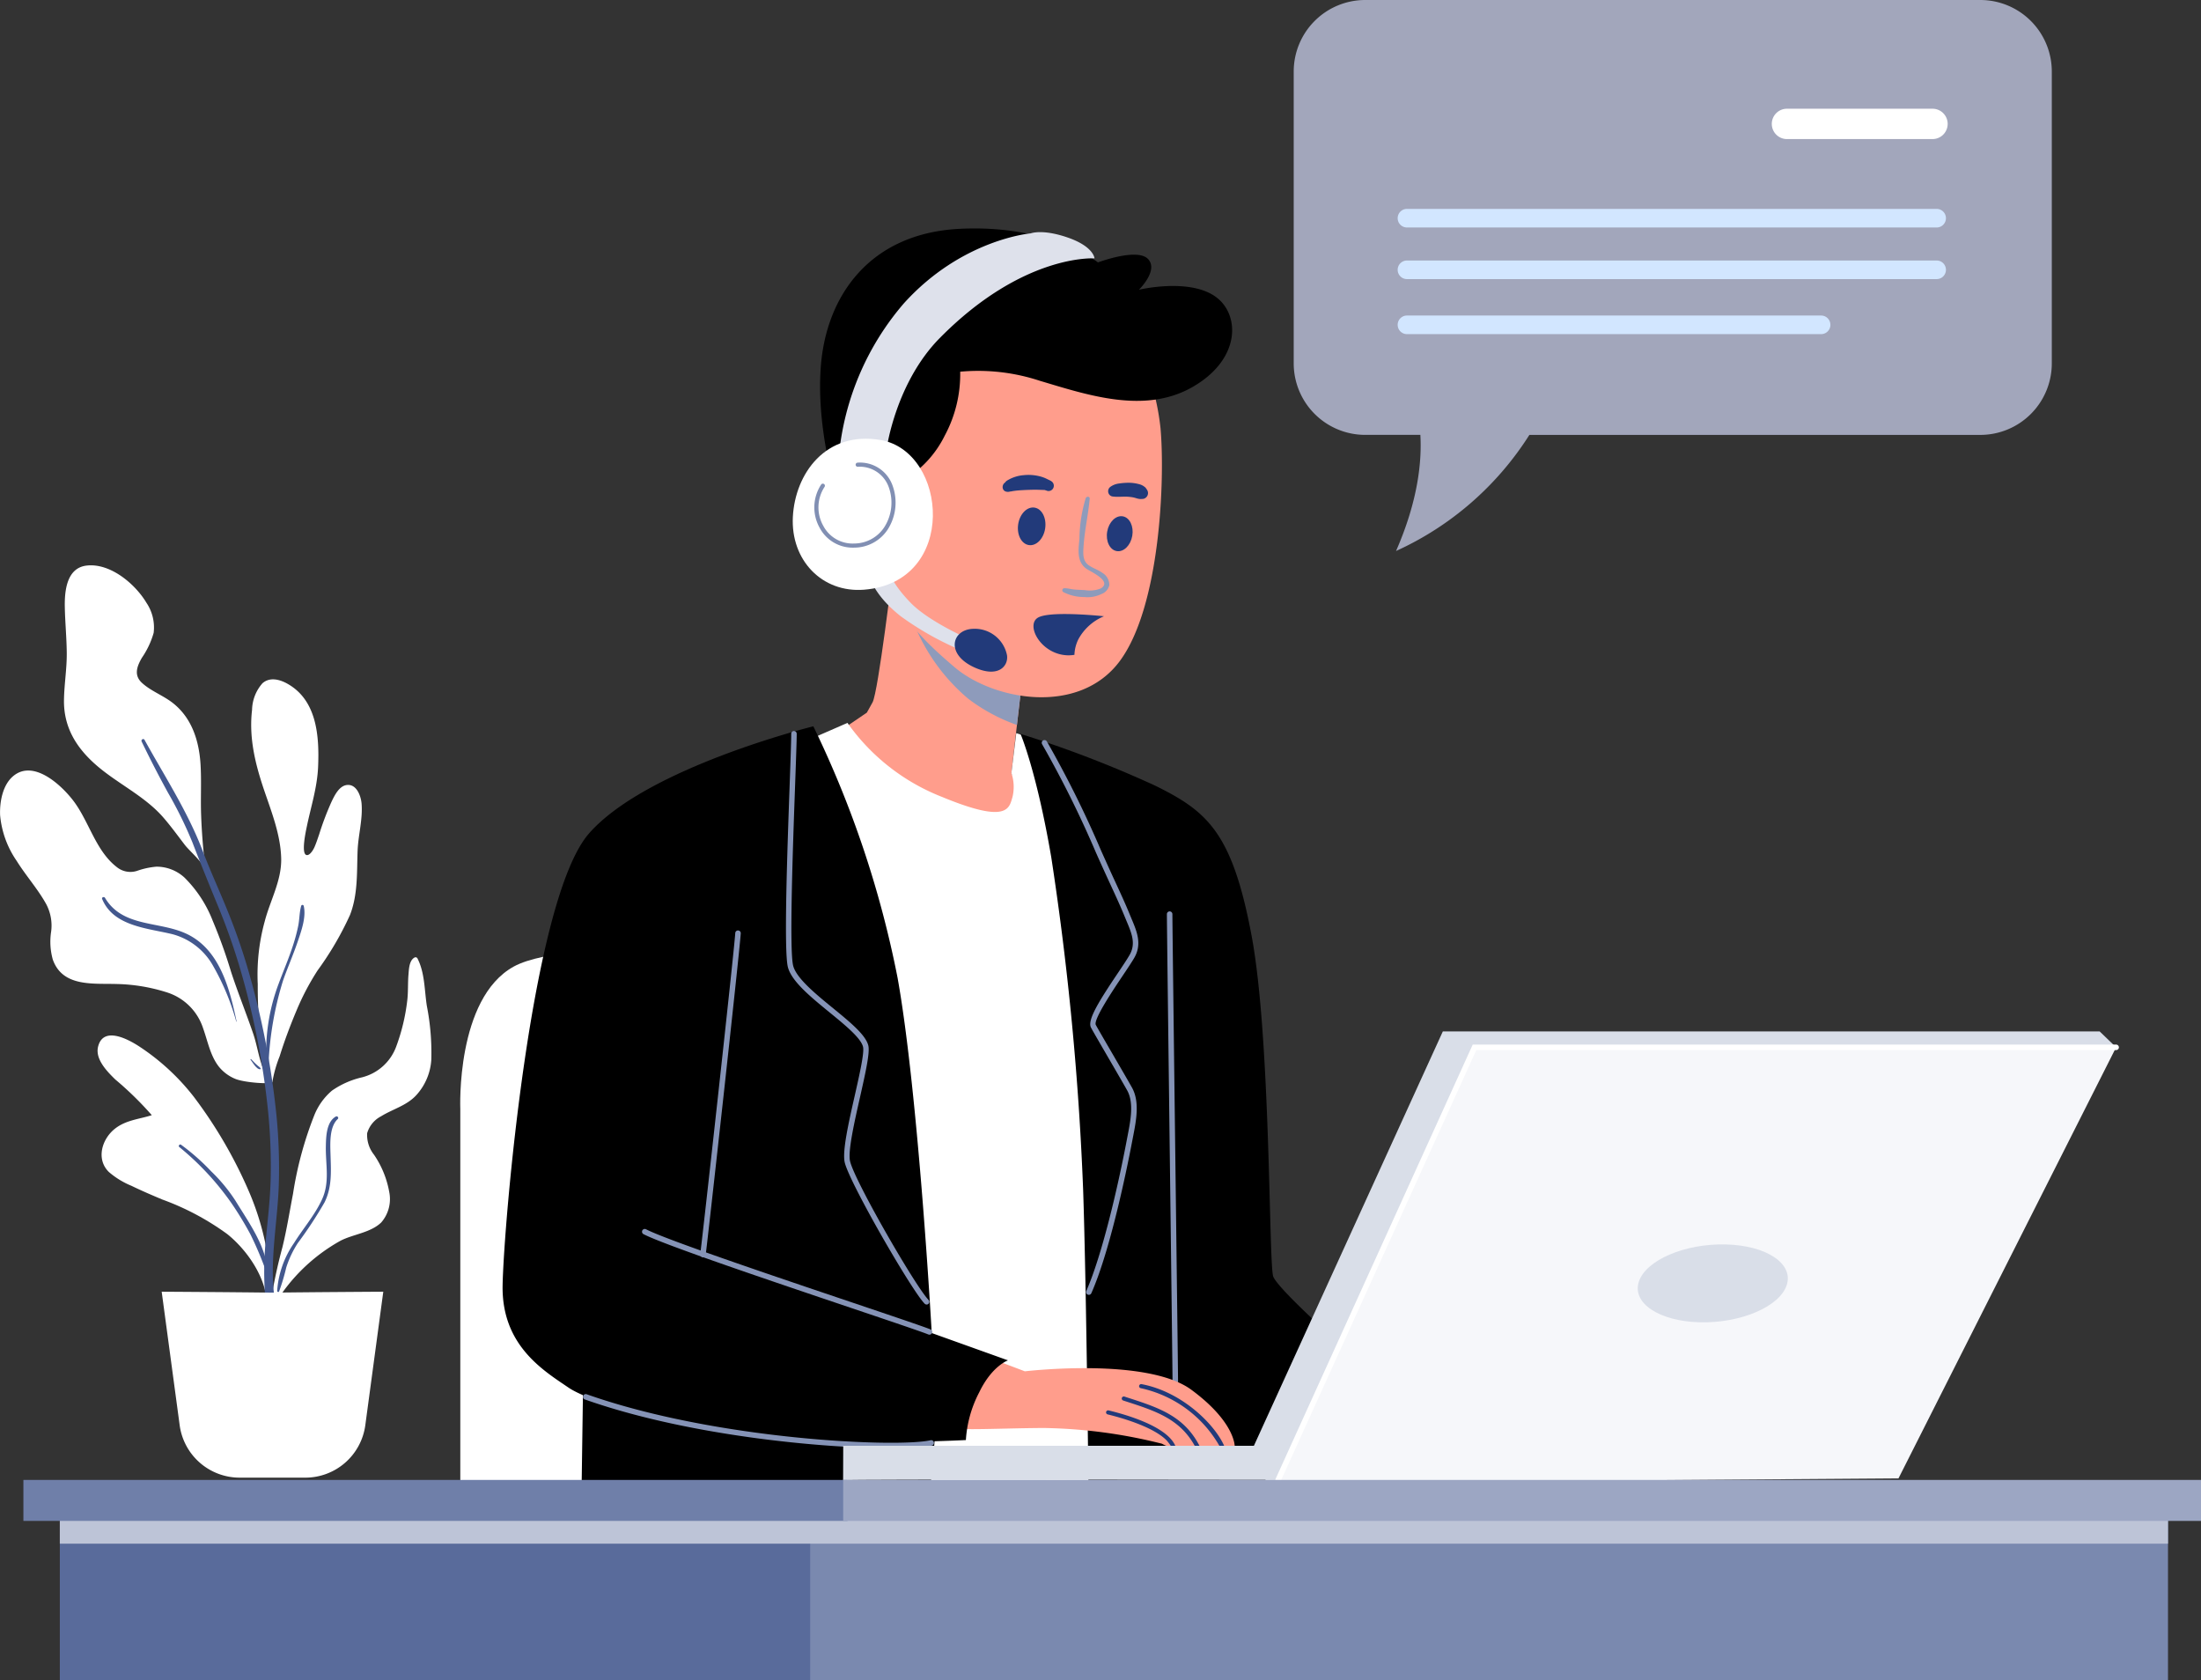 <svg xmlns="http://www.w3.org/2000/svg" width="292.747" height="223.463" viewBox="0 0 292.747 223.463">
  <rect x="0" y="0" width="292.747" height="223.463" fill="#333333" stroke="none"/>
  <g id="Group_300" data-name="Group 300" transform="translate(-60.521 -89.715)">
    <g id="OBJECTS" transform="translate(60.521 89.715)">
      <g id="Group_244" data-name="Group 244" transform="translate(61.212 125.961)">
        <path id="Path_96" data-name="Path 96" d="M149.218,344.4V289.9s-.606-14.686,7.116-18.925,40.272-1.968,40.272-1.968v75.4Z" transform="translate(-149.207 -268.397)" fill="#fff"/>
      </g>
      <g id="Group_281" data-name="Group 281" transform="translate(66.847 30.381)">
        <g id="Group_245" data-name="Group 245" transform="translate(44.665 45.167)">
          <path id="Path_97" data-name="Path 97" d="M225.213,199.5s-1.968,16.5-2.725,17.864l-.757,1.363-3.785,2.574s7.267,10.294,16.2,11.96,8.175-3.633,8.175-3.633l-1.363-2.877,1.817-15.745S226.576,203.592,225.213,199.5Z" transform="translate(-217.946 -199.504)" fill="#ff9d8c"/>
        </g>
        <path id="Path_98" data-name="Path 98" d="M211.532,230.215l5.9-2.574A27.8,27.8,0,0,0,230,237.482c8.781,3.633,8.933,1.514,9.386,0a5.755,5.755,0,0,0-.151-3.179l.65-5.3,3.512,1.17,12.19,98.6-31.339,1.514Z" transform="translate(-171.561 -161.884)" fill="#fff"/>
        <g id="Group_246" data-name="Group 246" transform="translate(68.889 67.22)">
          <path id="Path_99" data-name="Path 99" d="M251.05,229.641s2.119,4.9,4.088,16.4a391.385,391.385,0,0,1,4.239,44.208c.454,13.323.757,43.754.757,43.754h39.515c.454,0,3.18-14.989,3.18-14.989s-17.259-14.787-18.167-17.209c-.606-1.615-.3-31.541-2.877-45.318s-5.9-16.553-12.869-19.984A151.129,151.129,0,0,0,251.05,229.641Z" transform="translate(-251.05 -229.641)"/>
        </g>
        <g id="Group_247" data-name="Group 247" transform="translate(88.356 90.826)">
          <path id="Path_100" data-name="Path 100" d="M278.776,325.31a.366.366,0,0,1-.366-.366c0-1.082-.192-16.462-.378-31.335s-.378-30.257-.378-31.344a.366.366,0,1,1,.732,0c0,1.082.192,16.462.378,31.335s.379,30.257.379,31.344A.366.366,0,0,1,278.776,325.31Z" transform="translate(-277.653 -261.9)" fill="#8593b6"/>
        </g>
        <g id="Group_248" data-name="Group 248" transform="translate(10.449 150.537)">
          <path id="Path_101" data-name="Path 101" d="M171.49,343.5l-.3,21.044h46.025s1.968-17.865,1.211-19.531S171.49,343.5,171.49,343.5Z" transform="translate(-171.187 -343.499)"/>
        </g>
        <g id="Group_249" data-name="Group 249" transform="translate(53.197 46.952)" style="mix-blend-mode: multiply;isolation: isolate">
          <path id="Path_102" data-name="Path 102" d="M238.383,217.569a24.056,24.056,0,0,0,6.439,3.458l1.08-9.363s-12.168-5.575-16.3-9.721A25.373,25.373,0,0,0,238.383,217.569Z" transform="translate(-229.606 -201.943)" fill="#8e9bbb"/>
        </g>
        <g id="Group_250" data-name="Group 250" transform="translate(49.293 11.043)">
          <path id="Path_103" data-name="Path 103" d="M258.7,156.261a32.761,32.761,0,0,1,3.785,12.111c.605,6.662,0,23.77-5.45,31.037s-16.806,5.148-21.953.757c-4.724-4.03-9.387-8.479-10.6-17.26s2.574-25.434,13.323-28.917S258.7,156.261,258.7,156.261Z" transform="translate(-224.271 -152.87)" fill="#ff9d8c"/>
        </g>
        <g id="Group_258" data-name="Group 258" transform="translate(57.54 149.304)">
          <g id="Group_251" data-name="Group 251">
            <path id="Path_104" data-name="Path 104" d="M275.384,354.577s-.534,0-1.346-.022c-.19-.007-.4,0-.622-.007-.783-.022-1.734-.044-2.693-.073l-.644-.022c-.951-.022-1.764.1-2.525.051h-.022c-.161-.007-.4.015-.585.022a1.421,1.421,0,0,1-.241.007,3.556,3.556,0,0,1-1-.4,68.063,68.063,0,0,0-15.7-2.093c-6.761.029-12.828.49-13.816-.337s-1.6-9.337,4.178-9.893l7.1,2.693s16.208-1.924,22.15,2.459S275.384,354.577,275.384,354.577Z" transform="translate(-235.541 -341.815)" fill="#ff9d8c"/>
          </g>
          <g id="Group_253" data-name="Group 253" transform="translate(22.72 7.875)">
            <g id="Group_252" data-name="Group 252">
              <path id="Path_105" data-name="Path 105" d="M275.861,357.391c-.161-.007-.4.015-.585.022a6.859,6.859,0,0,0-.622-.834c-1.829-1.866-6.249-3.073-7.852-3.461a.275.275,0,0,1-.2-.329.281.281,0,0,1,.337-.2c2.334.563,7.288,2.005,8.693,4.369C275.671,357.017,275.788,357.244,275.861,357.391Z" transform="translate(-266.589 -352.577)" fill="#223a7a"/>
            </g>
          </g>
          <g id="Group_255" data-name="Group 255" transform="translate(24.809 6.033)">
            <g id="Group_254" data-name="Group 254">
              <path id="Path_106" data-name="Path 106" d="M279.819,356.685c-.212-.005-.432-.01-.643-.023-2-3.643-5.266-4.688-9.3-5.987l-.239-.079a.281.281,0,0,1-.175-.348.278.278,0,0,1,.348-.175l.233.079C274.309,351.523,277.744,352.624,279.819,356.685Z" transform="translate(-269.444 -350.06)" fill="#223a7a"/>
            </g>
          </g>
          <g id="Group_257" data-name="Group 257" transform="translate(27.119 4.385)">
            <g id="Group_256" data-name="Group 256">
              <path id="Path_107" data-name="Path 107" d="M283.98,356.162c-.19,0-.4,0-.622-.008a15.959,15.959,0,0,0-10.526-7.8.274.274,0,0,1-.226-.32.283.283,0,0,1,.32-.22C278.391,348.838,282.8,353.3,283.98,356.162Z" transform="translate(-272.602 -347.807)" fill="#223a7a"/>
            </g>
          </g>
        </g>
        <g id="Group_259" data-name="Group 259" transform="translate(42.228)">
          <path id="Path_108" data-name="Path 108" d="M225.531,171.365a14.172,14.172,0,0,0,5.678-6.056,17.228,17.228,0,0,0,2.044-8.478,26.173,26.173,0,0,1,10.6,1.211c6.358,1.892,13.928,4.466,20.287.833s6.359-9.462,3.255-11.885c-3.476-2.713-10.37-1.06-10.37-1.06s2.649-2.574,1.211-4.088-6.661.454-6.661.454-6.359-5.072-18.395-4.467-17.79,9.009-18.471,18.395S217.431,175,217.431,175Z" transform="translate(-214.616 -137.779)"/>
        </g>
        <g id="Group_261" data-name="Group 261" transform="translate(74.45 35.676)" style="mix-blend-mode: multiply;isolation: isolate">
          <g id="Group_260" data-name="Group 260">
            <path id="Path_109" data-name="Path 109" d="M261.761,186.718a19.374,19.374,0,0,0-.837,5.419c-.134,1.388-.389,3.007.883,3.944.608.448,3.482,1.655,2,2.634a3.885,3.885,0,0,1-2.149.241c-.442-.02-.888-.039-1.33-.072-.475-.035-.94-.179-1.415-.181a.277.277,0,0,0-.138.512,5.977,5.977,0,0,0,2.776.661,4.2,4.2,0,0,0,2.3-.4,1.645,1.645,0,0,0,1.049-1.178,1.878,1.878,0,0,0-.9-1.621c-.573-.424-1.275-.622-1.853-1.035-.8-.574-.736-1.541-.68-2.435.135-2.153.631-4.268.823-6.411.029-.328-.424-.328-.528-.072Z" transform="translate(-258.649 -186.534)" fill="#8e9bbb"/>
          </g>
        </g>
        <g id="Group_262" data-name="Group 262" transform="translate(80.371 38.27)">
          <path id="Path_110" data-name="Path 110" d="M270.12,192.7c-.226,1.276-1.154,2.178-2.074,2.016s-1.482-1.329-1.256-2.605,1.154-2.179,2.074-2.017S270.346,191.427,270.12,192.7Z" transform="translate(-266.741 -190.078)" fill="#223a7a"/>
        </g>
        <g id="Group_263" data-name="Group 263" transform="translate(68.535 37.109)">
          <path id="Path_111" data-name="Path 111" d="M254.2,191.266c-.2,1.377-1.175,2.373-2.167,2.226s-1.63-1.384-1.425-2.76,1.175-2.373,2.167-2.226S254.4,189.889,254.2,191.266Z" transform="translate(-250.567 -188.491)" fill="#223a7a"/>
        </g>
        <g id="Group_265" data-name="Group 265" transform="translate(80.534 33.817)">
          <g id="Group_264" data-name="Group 264">
            <path id="Path_112" data-name="Path 112" d="M267.484,185.81c.707.119,1.421,0,2.135.048.172.012.342.037.512.053.121.012-.227-.036-.058-.007l.11.018c.089.016.179.034.266.056.152.037.3.094.452.128a1.737,1.737,0,0,0,.431.056l.233-.031-.147.026a1.414,1.414,0,0,0,.29-.031.787.787,0,0,0,.543-.956.914.914,0,0,0-.154-.309c-.03-.04-.061-.079-.092-.118l.086.1c-.03-.042-.061-.084-.094-.124a.456.456,0,0,0-.162-.162c-.056-.044-.113-.089-.171-.13a2.082,2.082,0,0,0-.656-.263,5.343,5.343,0,0,0-1.3-.167,9.041,9.041,0,0,0-1.288.1,2.476,2.476,0,0,0-1.1.408.73.73,0,0,0-.341.712.7.7,0,0,0,.512.594Z" transform="translate(-266.964 -183.993)" fill="#223a7a"/>
          </g>
        </g>
        <g id="Group_267" data-name="Group 267" transform="translate(66.512 32.778)">
          <g id="Group_266" data-name="Group 266">
            <path id="Path_113" data-name="Path 113" d="M254.268,183.4a2.978,2.978,0,0,0-.3-.153c-.086-.039-.321-.162-.143-.065-.064-.035-.129-.071-.194-.1a4.429,4.429,0,0,0-.915-.327,6.068,6.068,0,0,0-2.126-.146,4.95,4.95,0,0,0-2.1.657,1.339,1.339,0,0,0-.264.187c-.052.066-.1.132-.153.2l.043-.066a.744.744,0,0,0-.318.617.615.615,0,0,0,.327.544.927.927,0,0,0,.735.007h-.383a1.374,1.374,0,0,0,.57-.006c.008,0,.2-.051.075-.023s.206-.025.242-.03.269-.029.029-.005l.132-.015c.115-.015.228-.029.343-.037.5-.04,1-.062,1.5-.079.465-.015.938-.019,1.4,0,.2.008.4.015.6.02.113,0,.064.021-.012,0,.04.013.083.02.124.032.083.023.164.05.244.081a.7.7,0,0,0,.829-.408.706.706,0,0,0-.288-.878Z" transform="translate(-247.801 -182.574)" fill="#223a7a"/>
          </g>
        </g>
        <g id="Group_268" data-name="Group 268" transform="translate(70.613 51.28)">
          <path id="Path_114" data-name="Path 114" d="M259.366,211.232a6.847,6.847,0,0,1,3.42-3.079c-1.269-.129-7.258-.683-8.769.175-1.693.961.312,4.821,3.814,5.015a4.783,4.783,0,0,0,1.021-.059A5.054,5.054,0,0,1,259.366,211.232Z" transform="translate(-253.406 -207.858)" fill="#223a7a"/>
        </g>
        <g id="Group_269" data-name="Group 269" transform="translate(48.904 45.924)">
          <path id="Path_115" data-name="Path 115" d="M223.739,201.143s.606,2.347,4.088,5.073a40.37,40.37,0,0,0,8.529,4.718l.4-1.766s-5.223-2.271-7.645-4.769-2.725-3.861-2.725-3.861Z" transform="translate(-223.739 -200.538)" fill="#dee1eb"/>
        </g>
        <g id="Group_270" data-name="Group 270" transform="translate(60.138 53.242)">
          <path id="Path_116" data-name="Path 116" d="M241.483,210.544a4.377,4.377,0,0,1,4.562,3.519c.2,1.434-1.151,3.04-4.3,1.629C237.831,213.938,238.681,210.674,241.483,210.544Z" transform="translate(-239.09 -210.538)" fill="#223a7a"/>
        </g>
        <g id="Group_271" data-name="Group 271" transform="translate(44.817 0.494)">
          <path id="Path_117" data-name="Path 117" d="M224.436,167.155s1.21-8.7,7.04-14.61c11.128-11.279,20.59-10.6,20.59-10.6s-.076-1.59-3.634-2.8c-3.34-1.137-4.844-.53-4.844-.53s-9.16.757-16.881,9.311a36.253,36.253,0,0,0-8.554,19.454Z" transform="translate(-218.153 -138.455)" fill="#dee1eb"/>
        </g>
        <g id="Group_274" data-name="Group 274" transform="translate(38.594 27.965)">
          <g id="Group_272" data-name="Group 272">
            <path id="Path_118" data-name="Path 118" d="M221.322,176.166c-7.29-1.236-11.355,4.466-11.658,10.219s3.878,10.127,9.462,9.69C231.693,195.09,230.254,177.68,221.322,176.166Z" transform="translate(-209.649 -175.995)" fill="#fff"/>
          </g>
          <g id="Group_273" data-name="Group 273" transform="translate(2.87 3.154)">
            <path id="Path_119" data-name="Path 119" d="M218.745,191.639a4.966,4.966,0,0,1-4.481-2.67,5.536,5.536,0,0,1,.213-5.721.274.274,0,0,1,.454.309,4.984,4.984,0,0,0-.185,5.149,4.412,4.412,0,0,0,4.139,2.382,4.8,4.8,0,0,0,3.975-2.146,6.065,6.065,0,0,0,.6-5.376,4.093,4.093,0,0,0-4.084-2.686.274.274,0,0,1-.072-.544,4.588,4.588,0,0,1,4.669,3.034,6.629,6.629,0,0,1-.657,5.877,5.341,5.341,0,0,1-4.416,2.389Z" transform="translate(-213.571 -180.306)" fill="#818fb3"/>
          </g>
        </g>
        <g id="Group_275" data-name="Group 275" transform="translate(0 66.211)">
          <path id="Path_120" data-name="Path 120" d="M198.242,228.262s-22.1,5.45-29.825,14.231-11.355,52.081-11.506,60.1,5.45,11.355,8.781,13.626,18.016,6.359,29.825,6.964,23.013,0,23.013,0a15.727,15.727,0,0,1,1.779-6.358c1.685-3.511,3.823-4.239,3.823-4.239l-10.144-3.634s-1.777-31.827-4.542-47.236A136.9,136.9,0,0,0,198.242,228.262Z" transform="translate(-156.908 -228.262)"/>
        </g>
        <g id="Group_276" data-name="Group 276" transform="translate(71.702 68.041)">
          <path id="Path_121" data-name="Path 121" d="M261.164,304.543a.354.354,0,0,1-.148-.031.365.365,0,0,1-.187-.482c2.071-4.672,4.217-13.846,5.425-20.282l.1-.52c.366-1.893.821-4.248-.087-5.873-.463-.829-1.509-2.628-2.515-4.357-1.044-1.8-2.031-3.49-2.3-4-.533-.989,1.146-3.629,3.576-7.25.656-.979,1.224-1.823,1.554-2.4.866-1.5.289-2.871-.378-4.461l-.227-.547c-.605-1.485-1.294-2.975-1.958-4.413-.272-.588-.544-1.177-.812-1.769q-.533-1.173-1.073-2.383a139.683,139.683,0,0,0-7.185-14.465.366.366,0,0,1,.629-.374,140.228,140.228,0,0,1,7.223,14.539q.541,1.206,1.072,2.381.4.885.809,1.764c.669,1.446,1.36,2.942,1.971,4.444l.225.54c.681,1.621,1.385,3.3.337,5.111-.343.593-.916,1.448-1.58,2.438-1.267,1.889-3.9,5.82-3.539,6.494.268.5,1.251,2.187,2.293,3.977,1.008,1.734,2.057,3.537,2.522,4.368,1.039,1.859.555,4.359.168,6.368l-.1.516c-.441,2.344-2.772,14.345-5.476,20.444A.365.365,0,0,1,261.164,304.543Z" transform="translate(-254.894 -230.763)" fill="#8593b6"/>
        </g>
        <g id="Group_277" data-name="Group 277" transform="translate(37.692 66.829)">
          <path id="Path_122" data-name="Path 122" d="M227.123,305.386a.364.364,0,0,1-.259-.108c-1.721-1.734-10.017-16.1-10.635-18.8-.338-1.479.511-5.23,1.332-8.858.636-2.811,1.294-5.717,1.106-6.5-.28-1.176-2.4-2.909-4.453-4.585-2.478-2.024-5.041-4.118-5.537-6-.564-2.143-.082-15.562.237-24.44.115-3.193.2-5.714.2-6.614a.366.366,0,0,1,.365-.366h0a.366.366,0,0,1,.366.365c0,.913-.091,3.441-.206,6.641-.3,8.3-.8,22.188-.26,24.228.435,1.655,3.016,3.763,5.293,5.623,2.245,1.834,4.365,3.566,4.7,4.983.226.951-.391,3.677-1.1,6.833-.765,3.384-1.633,7.217-1.332,8.534.606,2.648,8.75,16.745,10.44,18.448a.366.366,0,0,1-.26.623Z" transform="translate(-208.417 -229.107)" fill="#8593b6"/>
        </g>
        <g id="Group_278" data-name="Group 278" transform="translate(26.283 93.355)">
          <path id="Path_123" data-name="Path 123" d="M193.192,308.827a.423.423,0,0,1-.052,0,.367.367,0,0,1-.311-.413c.269-1.9,4.469-39.808,4.661-42.711a.362.362,0,0,1,.389-.341.366.366,0,0,1,.341.389c-.193,2.908-4.4,40.86-4.667,42.766A.365.365,0,0,1,193.192,308.827Z" transform="translate(-192.825 -265.356)" fill="#8593b6"/>
        </g>
        <g id="Group_279" data-name="Group 279" transform="translate(18.562 133.065)">
          <path id="Path_124" data-name="Path 124" d="M220.489,333.679a.362.362,0,0,1-.138-.027c-.931-.377-5.043-1.764-10.248-3.519-10.507-3.544-24.9-8.4-27.633-9.818a.366.366,0,1,1,.337-.649c2.686,1.4,17.636,6.437,27.529,9.773,5.217,1.76,9.338,3.149,10.289,3.534a.366.366,0,0,1-.138.705Z" transform="translate(-182.274 -319.623)" fill="#8593b6"/>
        </g>
        <g id="Group_280" data-name="Group 280" transform="translate(10.689 155.019)">
          <path id="Path_125" data-name="Path 125" d="M212.551,356.819c-9.246,0-27.173-1.668-40.791-6.484a.366.366,0,0,1,.244-.69c17.2,6.085,41.27,7.124,45.747,6.119a.366.366,0,0,1,.16.715A29.2,29.2,0,0,1,212.551,356.819Z" transform="translate(-171.515 -349.624)" fill="#8593b6"/>
        </g>
      </g>
      <g id="Group_290" data-name="Group 290" transform="translate(0 75.179)">
        <g id="Group_289" data-name="Group 289">
          <g id="Group_282" data-name="Group 282">
            <path id="Path_126" data-name="Path 126" d="M81.41,225.518c2.871,2.525,6.507,4.143,9.025,7.063.992,1.149,1.882,2.372,2.8,3.576.67.877,2.457,2.331,2.748,3.433.128.485.1-.172-.028-.659-.005-.021-.016-.04-.022-.061-.251-2.231-.431-4.471-.509-6.715s.061-4.486-.079-6.72c-.2-3.153-1.182-6.206-3.759-8.182-1.259-.965-2.879-1.553-4.036-2.624-1.1-1.017-.659-2.182-.012-3.316a11.3,11.3,0,0,0,1.574-3.327,5.873,5.873,0,0,0-.959-4c-1.5-2.516-4.824-5.324-7.972-4.947-2.626.315-2.924,3.343-2.887,5.454.037,2.052.24,4.1.26,6.15.02,2.109-.339,4.178-.369,6.278C77.135,220.487,78.785,223.21,81.41,225.518Z" transform="translate(-68.675 -199)" fill="#fff"/>
            <path id="Path_127" data-name="Path 127" d="M104.963,263.848a33.7,33.7,0,0,1,2.844-5.422,41.744,41.744,0,0,0,4.3-7.359c1.061-2.719.905-5.627,1.01-8.491.076-2.105.7-4.2.533-6.313-.08-1.012-.664-2.649-1.973-2.481-1.019.13-1.624,1.393-2.015,2.2A38.727,38.727,0,0,0,108,240.363c-.2.577-.387,1.165-.637,1.722-.146.324-.609,1.115-1.046,1.007-.743-.184-.068-3.221.042-3.759.556-2.7,1.392-5.212,1.508-7.992.168-4.031-.145-8.829-4.088-11.033-1.03-.576-2.336-.919-3.315-.058a5.519,5.519,0,0,0-1.382,3.537c-.441,3.722.436,7.247,1.629,10.75.985,2.892,2.159,5.876,2.244,8.968.082,2.977-1.466,5.615-2.193,8.426a26.656,26.656,0,0,0-.925,8.309c-.007,1.818.059,3.616.192,5.43.122,1.667.267,3.333.471,4.992.042.335.08.686.124,1.036-.64-1.542-.864-3.308-1.394-4.857-.943-2.754-2.037-5.451-2.942-8.218a68,68,0,0,0-2.439-6.787,16.443,16.443,0,0,0-3.769-5.756,5.5,5.5,0,0,0-3.7-1.439,10.239,10.239,0,0,0-2.547.542,2.866,2.866,0,0,1-2.737-.482c-2.825-2.172-3.684-6.066-5.776-8.815-1.56-2.051-5.261-5.547-7.983-3.31-1.443,1.186-1.841,3.48-1.766,5.236a12.691,12.691,0,0,0,2.206,6.066c1.221,1.96,2.8,3.716,3.918,5.731a6.083,6.083,0,0,1,.662,3.676,8.766,8.766,0,0,0,.222,3.711c1.3,3.666,5.34,3.155,8.485,3.25a23.545,23.545,0,0,1,6.652,1.1,7.4,7.4,0,0,1,4.849,4.774c.624,1.728.959,3.692,2.135,5.16a5.487,5.487,0,0,0,2.091,1.557c1.226.542,4.966.778,4.993.437a16.836,16.836,0,0,1,.975-3.436C103.39,267.8,104.139,265.815,104.963,263.848Z" transform="translate(-65.556 -204.561)" fill="#fff"/>
            <path id="Path_128" data-name="Path 128" d="M135.47,276.706c-.326-2.1-.263-4.405-1.255-6.33a.287.287,0,0,0-.387-.1c-.711.394-.741,1.543-.8,2.247-.1,1.168-.024,2.339-.168,3.5a26.188,26.188,0,0,1-1.462,6.084,6.541,6.541,0,0,1-4.553,4.1,11.52,11.52,0,0,0-3.984,1.758,8.379,8.379,0,0,0-2.337,3.223A48.311,48.311,0,0,0,117.67,301.7c-.459,2.372-.833,4.756-1.409,7.1a69.714,69.714,0,0,0-1.524,7.081c-.056.121-.115.241-.166.363-.151.359.41.552.6.254A23.576,23.576,0,0,1,124,307.929c1.706-.87,3.973-1.051,5.4-2.418a4.732,4.732,0,0,0,1.07-4.044,12.7,12.7,0,0,0-2.032-4.974,4.2,4.2,0,0,1-.906-2.86,3.688,3.688,0,0,1,1.847-2.243c1.571-.975,3.408-1.414,4.694-2.819a7.708,7.708,0,0,0,1.99-4.69A32.343,32.343,0,0,0,135.47,276.706Z" transform="translate(-78.697 -218.11)" fill="#fff"/>
            <path id="Path_129" data-name="Path 129" d="M96.085,292.6a30.154,30.154,0,0,0-7.153-6.622c-1.453-.966-4.883-2.871-5.575-.023-.405,1.67,1.228,3.311,2.3,4.358a44.161,44.161,0,0,1,4.848,4.741c-1.688.539-3.452.644-4.918,1.811-1.736,1.382-2.515,4.05-.794,5.742a10.922,10.922,0,0,0,3,1.837c1.358.658,2.741,1.254,4.134,1.835a34.847,34.847,0,0,1,8.613,4.587c2.613,2.1,5.069,5.64,5.276,9.059.02.326-.1.029.091-.12.106.1.464-.075.462-.266a36.068,36.068,0,0,0-3.039-14.554A60.787,60.787,0,0,0,96.085,292.6Z" transform="translate(-70.314 -221.924)" fill="#fff"/>
          </g>
          <g id="Group_283" data-name="Group 283" transform="translate(18.816 23.106)">
            <path id="Path_130" data-name="Path 130" d="M91.295,230.913c1.106,2.3,2.264,4.541,3.493,6.781a54.388,54.388,0,0,1,3.249,6.6c1.09,2.833,2.232,5.624,3.384,8.431a83.164,83.164,0,0,1,3.125,8.928,105.825,105.825,0,0,1,3.536,18.155,73.744,73.744,0,0,1,.37,9.384c-.067,2.448-.343,4.869-.573,7.3a43.18,43.18,0,0,0-.2,7.638c.177,2.125.515,4.651,2.164,6.167a.379.379,0,0,0,.593-.457c-1.96-4.019-1.85-8.4-1.475-12.757.207-2.406.494-4.8.575-7.214a72.216,72.216,0,0,0-.307-9.211,108.969,108.969,0,0,0-3.324-17.793,80.4,80.4,0,0,0-2.923-8.8c-1.14-2.886-2.457-5.692-3.562-8.592-2-5.244-5.043-9.895-7.74-14.782-.14-.254-.509-.031-.385.225Z" transform="translate(-91.27 -230.576)" fill="#43588e"/>
          </g>
          <g id="Group_284" data-name="Group 284" transform="translate(35.393 45.165)">
            <path id="Path_131" data-name="Path 131" d="M114.248,281.884a43.415,43.415,0,0,1,1.943-11.14c.6-1.7,1.328-3.351,1.908-5.057.479-1.409,1.195-3.343.826-4.842a.173.173,0,0,0-.331,0c-.247.856-.22,1.795-.4,2.672a23.643,23.643,0,0,1-.67,2.524c-.565,1.765-1.3,3.456-1.943,5.193a25.7,25.7,0,0,0-1.6,10.65.131.131,0,0,0,.263,0Z" transform="translate(-113.924 -260.722)" fill="#43588e"/>
          </g>
          <g id="Group_285" data-name="Group 285" transform="translate(13.571 44.126)">
            <path id="Path_132" data-name="Path 132" d="M84.117,259.555c1.516,3.662,6.074,3.874,9.393,4.693a8.8,8.8,0,0,1,5.376,4.22,32.244,32.244,0,0,1,3.07,7.389.023.023,0,0,0,.044-.012c-.928-4.39-2.258-9.675-6.783-11.718-3.626-1.637-8.4-.815-10.724-4.731-.114-.193-.468-.064-.376.158Z" transform="translate(-84.102 -259.302)" fill="#43588e"/>
          </g>
          <g id="Group_286" data-name="Group 286" transform="translate(33.312 65.671)">
            <path id="Path_133" data-name="Path 133" d="M111.089,288.821c.181.244.345.5.532.737a1.983,1.983,0,0,0,.3.325.7.7,0,0,0,.421.215.092.092,0,0,0,.079-.138,1.453,1.453,0,0,0-.316-.289c-.108-.1-.219-.19-.324-.289-.212-.2-.406-.419-.613-.623-.04-.04-.117.014-.081.062Z" transform="translate(-111.079 -288.745)" fill="#43588e"/>
          </g>
          <g id="Group_287" data-name="Group 287" transform="translate(23.781 77.029)">
            <path id="Path_134" data-name="Path 134" d="M98.116,304.6a36.911,36.911,0,0,1,6.944,7.469,45.157,45.157,0,0,1,2.529,4.16,46.412,46.412,0,0,1,2.044,4.821c.05.124.275.127.258-.034-.363-3.444-2.545-6.4-4.292-9.262a22.112,22.112,0,0,0-3.249-3.93,28.893,28.893,0,0,0-4-3.529c-.179-.126-.406.165-.235.305Z" transform="translate(-98.055 -304.267)" fill="#43588e"/>
          </g>
          <g id="Group_288" data-name="Group 288" transform="translate(36.862 73.283)">
            <path id="Path_135" data-name="Path 135" d="M123.733,299.175c-1.259.713-1.3,2.7-1.325,3.973-.047,2.44.557,4.732-.514,7.058-.967,2.1-2.513,3.855-3.728,5.806a12.64,12.64,0,0,0-2.234,6.358c0,.127.2.2.255.069a26.5,26.5,0,0,0,.951-3.177,13.336,13.336,0,0,1,1.552-3.278,54.048,54.048,0,0,0,3.553-5.41c1-2.054.853-4.088.787-6.314-.042-1.419-.184-3.7.961-4.754.179-.165-.051-.449-.257-.332Z" transform="translate(-115.93 -299.147)" fill="#43588e"/>
          </g>
        </g>
        <path id="Path_136" data-name="Path 136" d="M109.682,331.147c-5.073-.07-14.736-.126-14.736-.126l2.391,17.753a8.05,8.05,0,0,0,7.977,6.975h8.736a8.05,8.05,0,0,0,7.978-6.975l2.391-17.753S114.755,331.077,109.682,331.147Z" transform="translate(-73.44 -234.414)" fill="#fff"/>
      </g>
      <g id="Group_296" data-name="Group 296" transform="translate(112.134 137.166)">
        <g id="Group_294" data-name="Group 294">
          <g id="Group_291" data-name="Group 291" transform="translate(56.001 1.312)">
            <path id="Path_137" data-name="Path 137" d="M408.647,286.311,379.7,343.64l-84.379.606,26.04-58.742Z" transform="translate(-295.326 -285.504)" fill="#f6f7fa"/>
          </g>
          <g id="Group_292" data-name="Group 292">
            <path id="Path_138" data-name="Path 138" d="M218.8,343.408l.016-4.589h54.622l25.132-55.109h87.356l2.2,2.12H302.78l-26.116,57.531S218.8,343.257,218.8,343.408Z" transform="translate(-218.796 -283.71)" fill="#d9dee8"/>
          </g>
          <g id="Group_293" data-name="Group 293" transform="translate(105.694 28.326)">
            <path id="Path_139" data-name="Path 139" d="M383.047,327.849c-.954,2.86-6.127,5.068-11.556,4.932s-9.057-2.564-8.1-5.423,6.127-5.068,11.556-4.932S384,324.99,383.047,327.849Z" transform="translate(-363.235 -322.42)" fill="#d9dee8"/>
          </g>
        </g>
        <g id="Group_295" data-name="Group 295" transform="translate(57.502 1.754)">
          <path id="Path_140" data-name="Path 140" d="M297.743,344.37a.375.375,0,0,1-.151-.033.366.366,0,0,1-.182-.484l26.214-57.746H409.2a.366.366,0,0,1,0,.732h-85.1l-26.018,57.317A.366.366,0,0,1,297.743,344.37Z" transform="translate(-297.377 -286.107)" fill="#fff"/>
        </g>
      </g>
      <g id="Group_298" data-name="Group 298" transform="translate(3.112 196.817)">
        <g id="Group_297" data-name="Group 297" transform="translate(4.845 4.391)">
          <rect id="Rectangle_854" data-name="Rectangle 854" width="100.376" height="22.255" fill="#596b9b"/>
          <rect id="Rectangle_855" data-name="Rectangle 855" width="180.597" height="22.255" transform="translate(99.803)" fill="#7a89af"/>
        </g>
        <path id="Path_141" data-name="Path 141" d="M176.805,371.228H76.429v4.087h280.4v-4.087Z" transform="translate(-71.584 -366.837)" fill="#bdc4d7" style="mix-blend-mode: multiply;isolation: isolate"/>
        <rect id="Rectangle_856" data-name="Rectangle 856" width="109.612" height="5.45" fill="#6f7fa9"/>
        <rect id="Rectangle_857" data-name="Rectangle 857" width="180.597" height="5.45" transform="translate(109.039)" fill="#9ca6c3"/>
      </g>
      <g id="Group_299" data-name="Group 299" transform="translate(172.072)">
        <path id="Path_142" data-name="Path 142" d="M392.023,96.262H310.218a9.513,9.513,0,0,0-9.513,9.513v38.809a9.513,9.513,0,0,0,9.513,9.513h7.332c.206,3.518-.3,8.751-3.235,15.442A41.105,41.105,0,0,0,332.05,154.1h59.973a9.513,9.513,0,0,0,9.513-9.513V105.775A9.513,9.513,0,0,0,392.023,96.262Z" transform="translate(-300.705 -96.262)" fill="#a2a6bb"/>
        <path id="Path_143" data-name="Path 143" d="M362.194,120.058H321.62a2.019,2.019,0,0,1-2.019-2.019h0a2.019,2.019,0,0,1,2.019-2.018h40.574a2.019,2.019,0,0,1,2.019,2.018h0A2.019,2.019,0,0,1,362.194,120.058Z" transform="translate(-305.774 -101.562)" fill="#a2a6bb"/>
        <path id="Path_144" data-name="Path 144" d="M391.288,136.7H320.838a1.236,1.236,0,0,1-1.237-1.236h0a1.237,1.237,0,0,1,1.237-1.237h70.451a1.236,1.236,0,0,1,1.236,1.237h0A1.236,1.236,0,0,1,391.288,136.7Z" transform="translate(-305.774 -106.446)" fill="#d2e6ff"/>
        <path id="Path_145" data-name="Path 145" d="M391.288,146.08H320.838a1.236,1.236,0,0,1-1.237-1.236h0a1.237,1.237,0,0,1,1.237-1.237h70.451a1.236,1.236,0,0,1,1.236,1.237h0A1.236,1.236,0,0,1,391.288,146.08Z" transform="translate(-305.774 -108.962)" fill="#d2e6ff"/>
        <path id="Path_146" data-name="Path 146" d="M375.92,156.08H320.838a1.236,1.236,0,0,1-1.237-1.236h0a1.237,1.237,0,0,1,1.237-1.237H375.92a1.237,1.237,0,0,1,1.237,1.237h0A1.236,1.236,0,0,1,375.92,156.08Z" transform="translate(-305.774 -111.644)" fill="#d2e6ff"/>
        <path id="Path_147" data-name="Path 147" d="M408.976,120.058H389.62a2.019,2.019,0,0,1-2.019-2.019h0a2.019,2.019,0,0,1,2.019-2.018h19.356a2.018,2.018,0,0,1,2.018,2.018h0A2.019,2.019,0,0,1,408.976,120.058Z" transform="translate(-324.014 -101.562)" fill="#fff"/>
      </g>
    </g>
  </g>
</svg>
